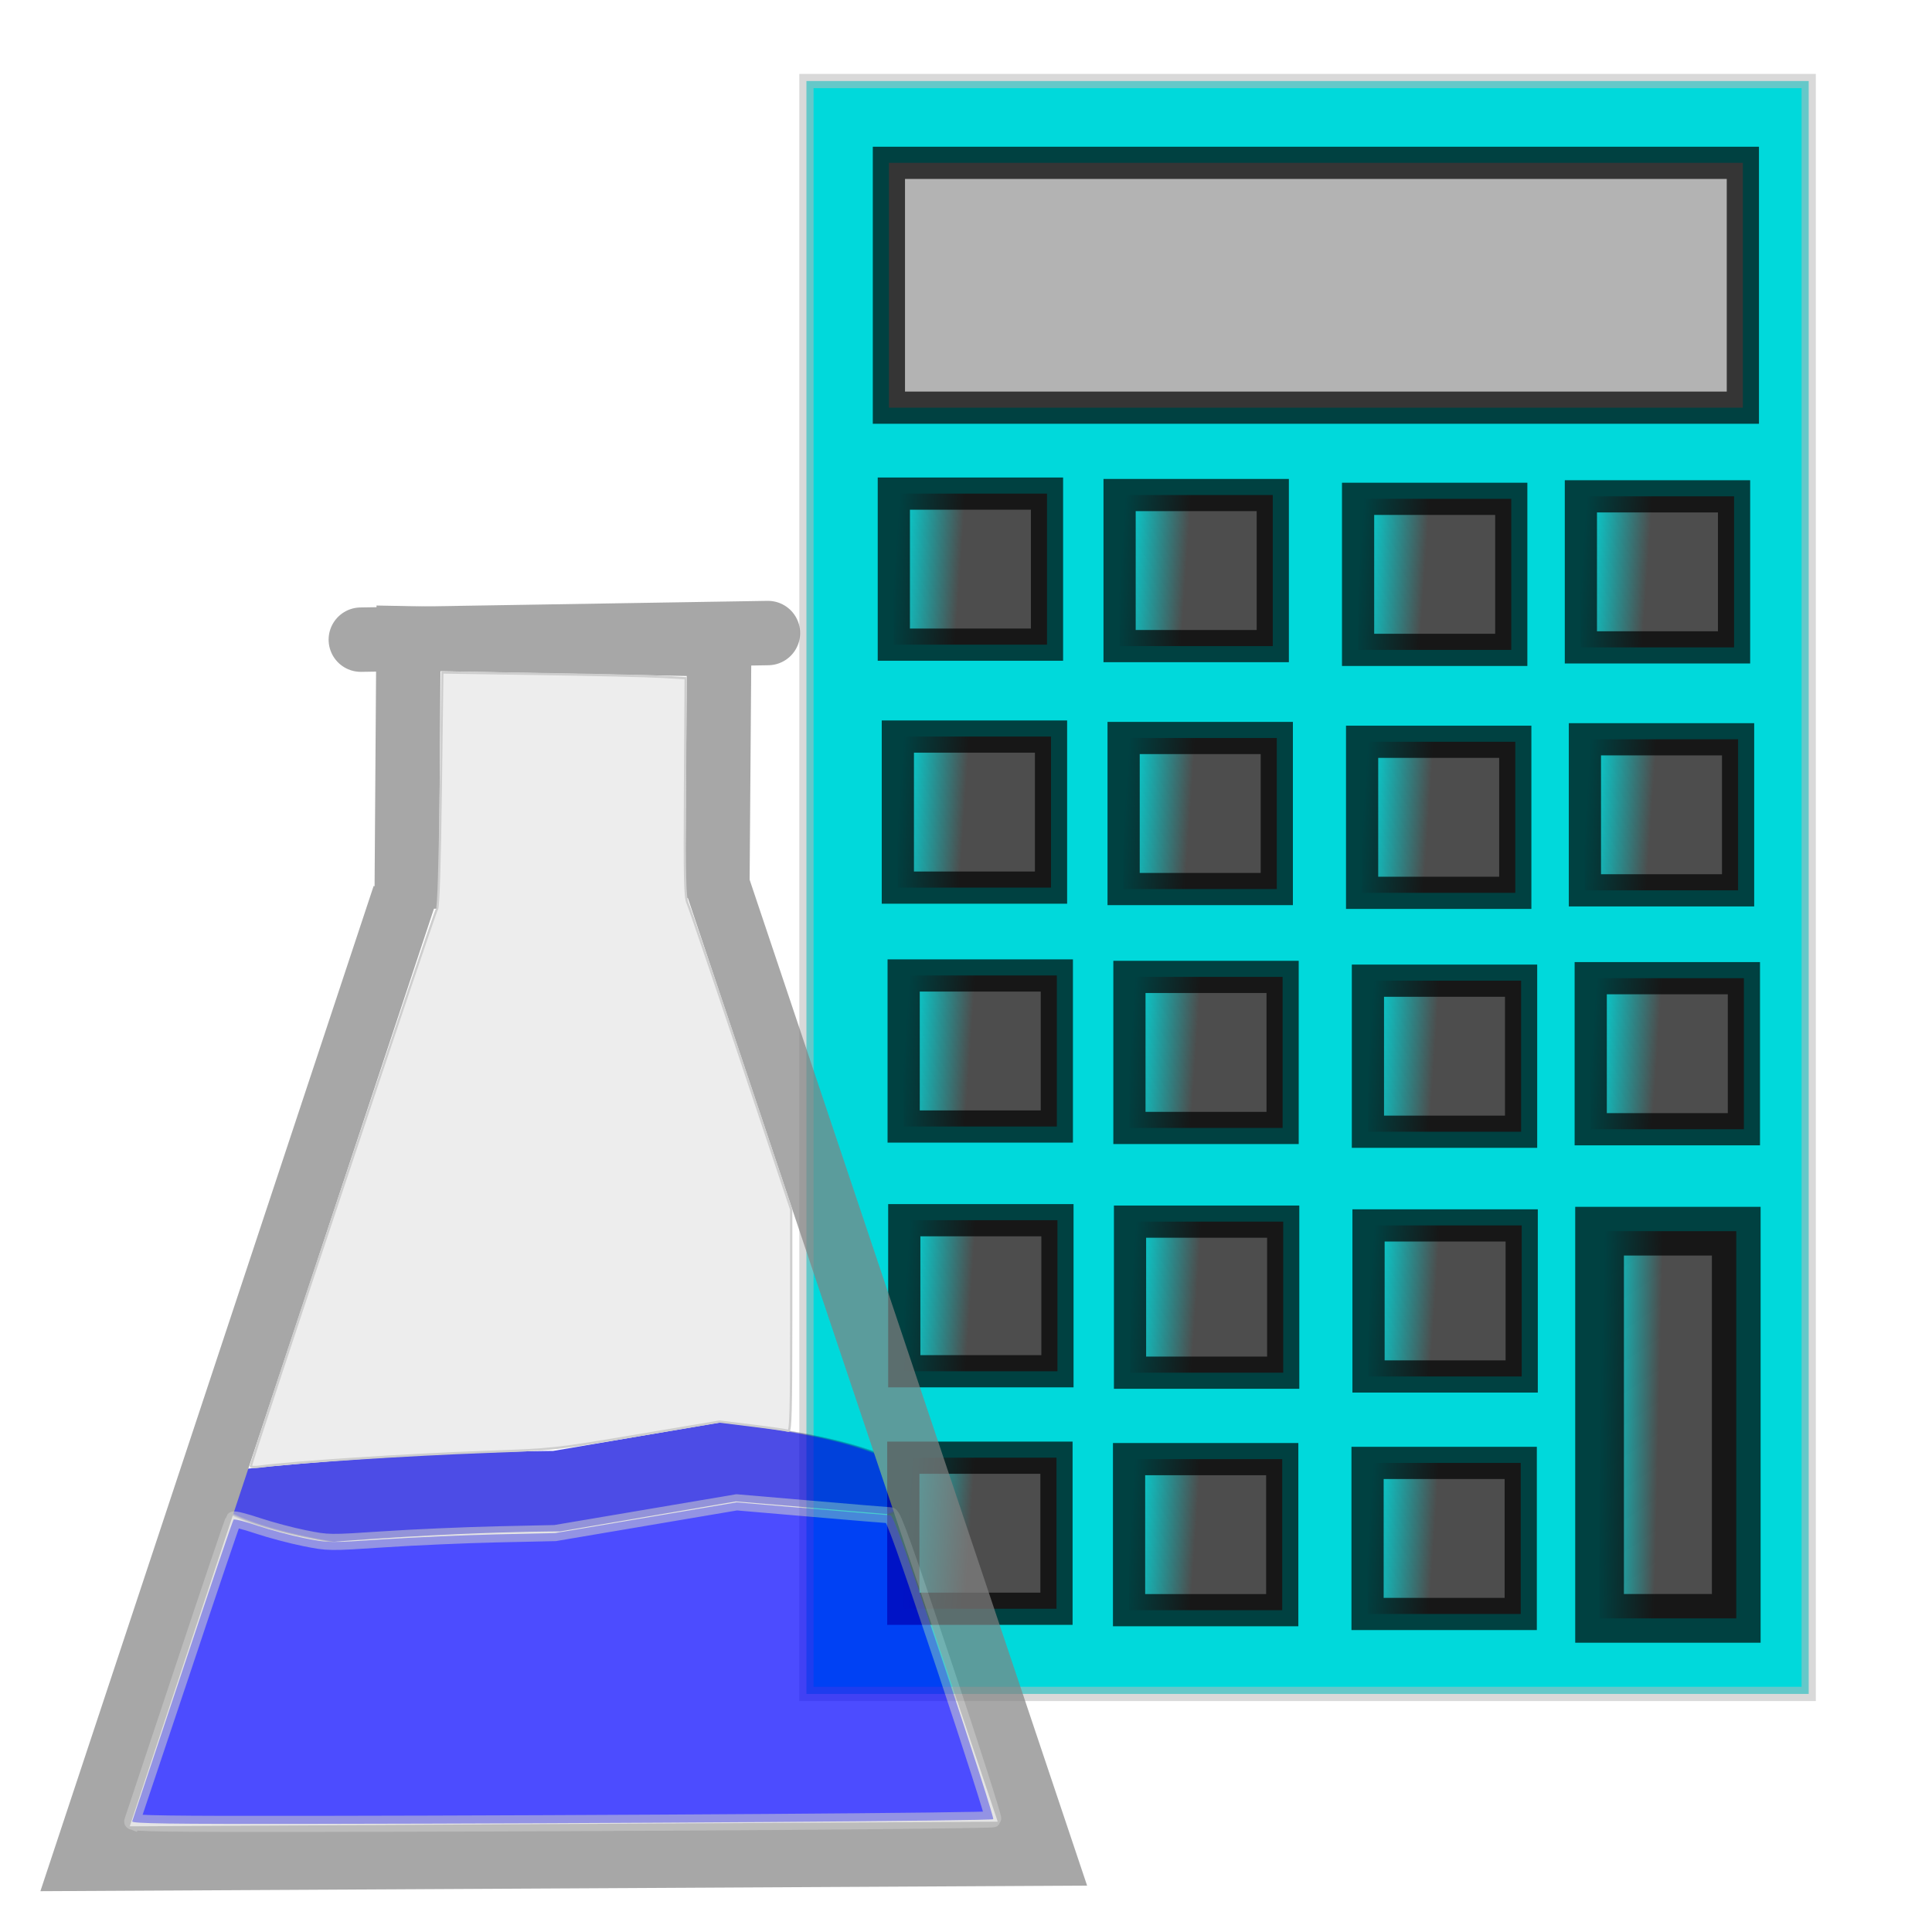 <?xml version="1.0" encoding="UTF-8" standalone="no"?>
<!-- Created with Inkscape (http://www.inkscape.org/) -->

<svg
   width="120"
   height="120"
   viewBox="0 0 120 120"
   version="1.1"
   id="svg1"
   sodipodi:docname="ChemCal_icon_120.svg"
   inkscape:version="1.3.2 (091e20ef0f, 2023-11-25, custom)"
   xmlns:inkscape="http://www.inkscape.org/namespaces/inkscape"
   xmlns:sodipodi="http://sodipodi.sourceforge.net/DTD/sodipodi-0.dtd"
   xmlns:xlink="http://www.w3.org/1999/xlink"
   xmlns="http://www.w3.org/2000/svg"
   xmlns:svg="http://www.w3.org/2000/svg">
  <sodipodi:namedview
     id="namedview1"
     pagecolor="#ffffff"
     bordercolor="#666671"
     borderopacity="1"
     inkscape:showpageshadow="2"
     inkscape:pageopacity="0.0"
     inkscape:pagecheckerboard="0"
     inkscape:deskcolor="#d1d1d1"
     inkscape:document-units="px"
     showgrid="false"
     inkscape:zoom="7.1833333"
     inkscape:cx="59.860789"
     inkscape:cy="60"
     inkscape:window-width="1792"
     inkscape:window-height="1090"
     inkscape:window-x="0"
     inkscape:window-y="0"
     inkscape:window-maximized="0"
     inkscape:current-layer="layer1">
    <inkscape:grid
       id="grid1"
       units="px"
       originx="0"
       originy="0"
       spacingx="1"
       spacingy="1"
       empcolor="#0000ff"
       empopacity="0.251"
       color="#0000ff"
       opacity="0.125"
       empspacing="5"
       dotted="false"
       gridanglex="30"
       gridanglez="30"
       visible="false" />
  </sodipodi:namedview>
  <defs
     id="defs1">
    <linearGradient
       id="linearGradient40"
       inkscape:collect="always">
      <stop
         style="stop-color:#4d4d4d;stop-opacity:1;"
         offset="0.535"
         id="stop40" />
      <stop
         style="stop-color:#4d4d4d;stop-opacity:0;"
         offset="1"
         id="stop41" />
    </linearGradient>
    <linearGradient
       id="linearGradient4"
       inkscape:collect="always">
      <stop
         style="stop-color:#0000db;stop-opacity:1;"
         offset="0.98"
         id="stop4" />
      <stop
         style="stop-color:#000000;stop-opacity:0;"
         offset="1"
         id="stop5" />
    </linearGradient>
    <radialGradient
       inkscape:collect="always"
       xlink:href="#linearGradient4"
       id="radialGradient5"
       cx="34.858"
       cy="93.646"
       fx="34.858"
       fy="93.646"
       r="22.437"
       gradientTransform="matrix(0.995,0,0,0.202,0.166,73.427)"
       gradientUnits="userSpaceOnUse" />
    <linearGradient
       inkscape:collect="always"
       xlink:href="#linearGradient40"
       id="linearGradient41"
       x1="63.744"
       y1="40.461"
       x2="55.018"
       y2="39.86"
       gradientUnits="userSpaceOnUse"
       gradientTransform="translate(0.54,-4.3)" />
    <linearGradient
       inkscape:collect="always"
       xlink:href="#linearGradient40"
       id="linearGradient42"
       gradientUnits="userSpaceOnUse"
       gradientTransform="translate(14.562,-4.211)"
       x1="63.744"
       y1="40.461"
       x2="55.018"
       y2="39.86" />
    <linearGradient
       inkscape:collect="always"
       xlink:href="#linearGradient40"
       id="linearGradient43"
       gradientUnits="userSpaceOnUse"
       gradientTransform="translate(29.376,-3.975)"
       x1="63.744"
       y1="40.461"
       x2="55.018"
       y2="39.86" />
    <linearGradient
       inkscape:collect="always"
       xlink:href="#linearGradient40"
       id="linearGradient44"
       gradientUnits="userSpaceOnUse"
       gradientTransform="translate(43.214,-4.13)"
       x1="63.744"
       y1="40.461"
       x2="55.018"
       y2="39.86" />
    <linearGradient
       inkscape:collect="always"
       xlink:href="#linearGradient40"
       id="linearGradient45"
       gradientUnits="userSpaceOnUse"
       gradientTransform="translate(43.214,-4.13)"
       x1="63.744"
       y1="40.461"
       x2="55.018"
       y2="39.86" />
    <linearGradient
       inkscape:collect="always"
       xlink:href="#linearGradient40"
       id="linearGradient46"
       gradientUnits="userSpaceOnUse"
       gradientTransform="translate(29.376,-3.975)"
       x1="63.744"
       y1="40.461"
       x2="55.018"
       y2="39.86" />
    <linearGradient
       inkscape:collect="always"
       xlink:href="#linearGradient40"
       id="linearGradient47"
       gradientUnits="userSpaceOnUse"
       gradientTransform="translate(14.562,-4.211)"
       x1="63.744"
       y1="40.461"
       x2="55.018"
       y2="39.86" />
    <linearGradient
       inkscape:collect="always"
       xlink:href="#linearGradient40"
       id="linearGradient48"
       gradientUnits="userSpaceOnUse"
       gradientTransform="translate(0.54,-4.3)"
       x1="63.744"
       y1="40.461"
       x2="55.018"
       y2="39.86" />
    <linearGradient
       inkscape:collect="always"
       xlink:href="#linearGradient40"
       id="linearGradient52"
       gradientUnits="userSpaceOnUse"
       gradientTransform="translate(43.214,-4.13)"
       x1="63.744"
       y1="40.461"
       x2="55.018"
       y2="39.86" />
    <linearGradient
       inkscape:collect="always"
       xlink:href="#linearGradient40"
       id="linearGradient53"
       gradientUnits="userSpaceOnUse"
       gradientTransform="translate(29.376,-3.975)"
       x1="63.744"
       y1="40.461"
       x2="55.018"
       y2="39.86" />
    <linearGradient
       inkscape:collect="always"
       xlink:href="#linearGradient40"
       id="linearGradient54"
       gradientUnits="userSpaceOnUse"
       gradientTransform="translate(14.562,-4.211)"
       x1="63.744"
       y1="40.461"
       x2="55.018"
       y2="39.86" />
    <linearGradient
       inkscape:collect="always"
       xlink:href="#linearGradient40"
       id="linearGradient55"
       gradientUnits="userSpaceOnUse"
       gradientTransform="translate(0.54,-4.3)"
       x1="63.744"
       y1="40.461"
       x2="55.018"
       y2="39.86" />
    <linearGradient
       inkscape:collect="always"
       xlink:href="#linearGradient40"
       id="linearGradient56"
       gradientUnits="userSpaceOnUse"
       gradientTransform="matrix(0.892,0,0,2.563,50.296,-13.141)"
       x1="63.744"
       y1="40.461"
       x2="55.018"
       y2="39.86" />
    <linearGradient
       inkscape:collect="always"
       xlink:href="#linearGradient40"
       id="linearGradient57"
       gradientUnits="userSpaceOnUse"
       gradientTransform="translate(30.024,41.155)"
       x1="63.744"
       y1="40.461"
       x2="55.018"
       y2="39.86" />
    <linearGradient
       inkscape:collect="always"
       xlink:href="#linearGradient40"
       id="linearGradient58"
       gradientUnits="userSpaceOnUse"
       gradientTransform="translate(15.211,40.92)"
       x1="63.744"
       y1="40.461"
       x2="55.018"
       y2="39.86" />
    <linearGradient
       inkscape:collect="always"
       xlink:href="#linearGradient40"
       id="linearGradient59"
       gradientUnits="userSpaceOnUse"
       gradientTransform="translate(1.188,40.831)"
       x1="63.744"
       y1="40.461"
       x2="55.018"
       y2="39.86" />
    <linearGradient
       inkscape:collect="always"
       xlink:href="#linearGradient40"
       id="linearGradient60"
       gradientUnits="userSpaceOnUse"
       gradientTransform="translate(30.024,41.155)"
       x1="63.744"
       y1="40.461"
       x2="55.018"
       y2="39.86" />
    <linearGradient
       inkscape:collect="always"
       xlink:href="#linearGradient40"
       id="linearGradient61"
       gradientUnits="userSpaceOnUse"
       gradientTransform="translate(15.211,40.92)"
       x1="63.744"
       y1="40.461"
       x2="55.018"
       y2="39.86" />
    <linearGradient
       inkscape:collect="always"
       xlink:href="#linearGradient40"
       id="linearGradient62"
       gradientUnits="userSpaceOnUse"
       gradientTransform="translate(1.188,40.831)"
       x1="63.744"
       y1="40.461"
       x2="55.018"
       y2="39.86" />
  </defs>
  <g
     inkscape:groupmode="layer"
     id="layer2"
     inkscape:label="Layer 2">
    <rect
       style="opacity:1;fill:#00d9db;fill-opacity:1;fill-rule:nonzero;stroke:#b9b9b9;stroke-width:0.885;stroke-dasharray:none;stroke-opacity:0.544"
       id="rect33"
       width="62.252"
       height="100.18"
       x="50.089"
       y="5.033" />
    <g
       id="g59-6"
       transform="translate(-0.06,14.751)">
      <rect
         style="fill:url(#linearGradient60);fill-opacity:1;fill-rule:nonzero;stroke:#000000;stroke-width:2;stroke-dasharray:none;stroke-opacity:0.702"
         id="rect40-7-5-8"
         width="9.514"
         height="9.382"
         x="85.002"
         y="76.113" />
      <rect
         style="fill:url(#linearGradient61);fill-opacity:1;fill-rule:nonzero;stroke:#000000;stroke-width:2;stroke-dasharray:none;stroke-opacity:0.702"
         id="rect40-5-2-8"
         width="9.514"
         height="9.382"
         x="70.188"
         y="75.878" />
      <rect
         style="fill:url(#linearGradient62);fill-opacity:1;fill-rule:nonzero;stroke:#000000;stroke-width:2;stroke-dasharray:none;stroke-opacity:0.702"
         id="rect40-54-4"
         width="9.514"
         height="9.382"
         x="56.166"
         y="75.789" />
    </g>
    <rect
       style="fill:url(#linearGradient56);fill-opacity:1;fill-rule:nonzero;stroke:#000000;stroke-width:3.025;stroke-dasharray:none;stroke-opacity:0.702"
       id="rect40-6-4"
       width="8.49"
       height="24.049"
       x="99.352"
       y="76.471" />
    <g
       id="g59">
      <rect
         style="fill:url(#linearGradient57);fill-opacity:1;fill-rule:nonzero;stroke:#000000;stroke-width:2;stroke-dasharray:none;stroke-opacity:0.702"
         id="rect40-7-5"
         width="9.514"
         height="9.382"
         x="85.002"
         y="76.113" />
      <rect
         style="fill:url(#linearGradient58);fill-opacity:1;fill-rule:nonzero;stroke:#000000;stroke-width:2;stroke-dasharray:none;stroke-opacity:0.702"
         id="rect40-5-2"
         width="9.514"
         height="9.382"
         x="70.188"
         y="75.878" />
      <rect
         style="fill:url(#linearGradient59);fill-opacity:1;fill-rule:nonzero;stroke:#000000;stroke-width:2;stroke-dasharray:none;stroke-opacity:0.702"
         id="rect40-54"
         width="9.514"
         height="9.382"
         x="56.166"
         y="75.789" />
    </g>
    <g
       id="g44-3"
       transform="translate(0.611,29.929)">
      <rect
         style="fill:url(#linearGradient52);fill-opacity:1;fill-rule:nonzero;stroke:#000000;stroke-width:2;stroke-dasharray:none;stroke-opacity:0.702"
         id="rect40-6-2"
         width="9.514"
         height="9.382"
         x="98.192"
         y="30.828" />
      <rect
         style="fill:url(#linearGradient53);fill-opacity:1;fill-rule:nonzero;stroke:#000000;stroke-width:2;stroke-dasharray:none;stroke-opacity:0.702"
         id="rect40-7-0"
         width="9.514"
         height="9.382"
         x="84.353"
         y="30.983" />
      <rect
         style="fill:url(#linearGradient54);fill-opacity:1;fill-rule:nonzero;stroke:#000000;stroke-width:2;stroke-dasharray:none;stroke-opacity:0.702"
         id="rect40-5-6"
         width="9.514"
         height="9.382"
         x="69.54"
         y="30.748" />
      <rect
         style="opacity:1;fill:url(#linearGradient55);fill-opacity:1;fill-rule:nonzero;stroke:#000000;stroke-width:2;stroke-dasharray:none;stroke-opacity:0.702"
         id="rect40-1"
         width="9.514"
         height="9.382"
         x="55.517"
         y="30.659" />
    </g>
    <g
       id="g44-2"
       transform="translate(0.25,15.09)">
      <rect
         style="fill:url(#linearGradient45);fill-opacity:1;fill-rule:nonzero;stroke:#000000;stroke-width:2;stroke-dasharray:none;stroke-opacity:0.702"
         id="rect40-6-3"
         width="9.514"
         height="9.382"
         x="98.192"
         y="30.828" />
      <rect
         style="fill:url(#linearGradient46);fill-opacity:1;fill-rule:nonzero;stroke:#000000;stroke-width:2;stroke-dasharray:none;stroke-opacity:0.702"
         id="rect40-7-7"
         width="9.514"
         height="9.382"
         x="84.353"
         y="30.983" />
      <rect
         style="fill:url(#linearGradient47);fill-opacity:1;fill-rule:nonzero;stroke:#000000;stroke-width:2;stroke-dasharray:none;stroke-opacity:0.702"
         id="rect40-5-5"
         width="9.514"
         height="9.382"
         x="69.54"
         y="30.748" />
      <rect
         style="opacity:1;fill:url(#linearGradient48);fill-opacity:1;fill-rule:nonzero;stroke:#000000;stroke-width:2;stroke-dasharray:none;stroke-opacity:0.702"
         id="rect40-9"
         width="9.514"
         height="9.382"
         x="55.517"
         y="30.659" />
    </g>
    <rect
       style="opacity:1;fill:#b3b3b3;fill-opacity:1;fill-rule:nonzero;stroke:#000000;stroke-width:2;stroke-dasharray:none;stroke-opacity:0.702"
       id="rect34"
       width="53.041"
       height="15.207"
       x="55.211"
       y="10.114" />
    <g
       id="g44">
      <rect
         style="fill:url(#linearGradient44);fill-opacity:1;fill-rule:nonzero;stroke:#000000;stroke-width:2;stroke-dasharray:none;stroke-opacity:0.702"
         id="rect40-6"
         width="9.514"
         height="9.382"
         x="98.192"
         y="30.828" />
      <rect
         style="fill:url(#linearGradient43);fill-opacity:1;fill-rule:nonzero;stroke:#000000;stroke-width:2;stroke-dasharray:none;stroke-opacity:0.702"
         id="rect40-7"
         width="9.514"
         height="9.382"
         x="84.353"
         y="30.983" />
      <rect
         style="fill:url(#linearGradient42);fill-opacity:1;fill-rule:nonzero;stroke:#000000;stroke-width:2;stroke-dasharray:none;stroke-opacity:0.702"
         id="rect40-5"
         width="9.514"
         height="9.382"
         x="69.54"
         y="30.748" />
      <rect
         style="opacity:1;fill:url(#linearGradient41);fill-opacity:1;fill-rule:nonzero;stroke:#000000;stroke-width:2;stroke-dasharray:none;stroke-opacity:0.702"
         id="rect40"
         width="9.514"
         height="9.382"
         x="55.517"
         y="30.659" />
    </g>
  </g>
  <g
     inkscape:label="Layer 1"
     inkscape:groupmode="layer"
     id="layer1"
     style="opacity:0.7">
    <path
       style="fill:none;fill-rule:evenodd;stroke:#828282;stroke-width:4;stroke-linecap:butt;stroke-linejoin:miter;stroke-opacity:1;stroke-dasharray:none"
       d="m 25.256,56.429 0.117,-16.78 19.297,0.379 -0.118,15.766"
       id="path2" />
    <path
       style="fill:none;fill-rule:evenodd;stroke:#828282;stroke-width:4;stroke-linecap:round;stroke-linejoin:miter;stroke-opacity:1;stroke-dasharray:none"
       d="M 22.411,39.73 47.698,39.32"
       id="path3" />
    <path
       style="fill:#009bff;fill-rule:evenodd;stroke:url(#radialGradient5);stroke-width:5;stroke-linecap:butt;stroke-linejoin:miter;stroke-dasharray:none;opacity:1;fill-opacity:1"
       d="M 12.684,94.022 C 24.956,92.62 34.568,92.62 34.568,92.62 L 45.604,90.738 57.074,91.7"
       id="path4" />
    <path
       style="fill:none;fill-rule:evenodd;stroke:#828282;stroke-width:4;stroke-linecap:butt;stroke-linejoin:miter;stroke-opacity:1;stroke-dasharray:none"
       d="M 25.107,55.656 5.284,115.45 64.746,115.133 44.607,55.105"
       id="path5" />
    <path
       style="fill:#0000ff;fill-opacity:1;stroke:#b9b9b9;stroke-width:1;stroke-dasharray:none;stroke-opacity:0.544;opacity:1"
       d="m 8.213,113.126 c 0.036,-0.097 1.446,-4.333 3.135,-9.412 1.689,-5.08 3.11,-9.278 3.158,-9.329 0.048,-0.051 0.723,0.12 1.498,0.38 0.776,0.26 2.083,0.608 2.906,0.773 1.483,0.297 1.528,0.298 4.935,0.071 1.891,-0.126 5.057,-0.264 7.035,-0.308 l 3.596,-0.079 5.64,-0.955 5.64,-0.955 4.653,0.399 c 2.559,0.22 4.759,0.402 4.888,0.406 0.184,0.005 0.909,2.03 3.364,9.393 1.721,5.162 3.085,9.43 3.032,9.483 -0.104,0.104 -23.442,0.266 -42.145,0.292 -9.067,0.013 -11.388,-0.02 -11.337,-0.16 z"
       id="path6" />
    <path
       style="opacity:1;fill:#e6e6e6;fill-opacity:1;fill-rule:nonzero;stroke:#b9b9b9;stroke-width:0.141;stroke-dasharray:none;stroke-opacity:1"
       d="m 15.582,91.071 c 0,-0.305 11.448,-34.582 11.563,-34.62 0.088,-0.029 0.174,-2.761 0.234,-7.363 l 0.095,-7.317 6.075,0.092 c 3.341,0.051 6.742,0.13 7.556,0.176 l 1.481,0.084 -0.04,6.776 c -0.034,5.72 -0.008,6.843 0.166,7.211 0.114,0.24 1.607,4.617 3.319,9.728 l 3.112,9.292 v 6.904 c 0,5.493 -0.036,6.89 -0.178,6.835 -0.098,-0.037 -1.097,-0.182 -2.221,-0.32 L 44.7,88.297 39.553,89.162 c -5.099,0.857 -5.186,0.867 -9.307,1.015 -5.033,0.181 -12.011,0.634 -14.136,0.919 -0.291,0.039 -0.529,0.028 -0.529,-0.025 z"
       id="path33" />
  </g>
</svg>
